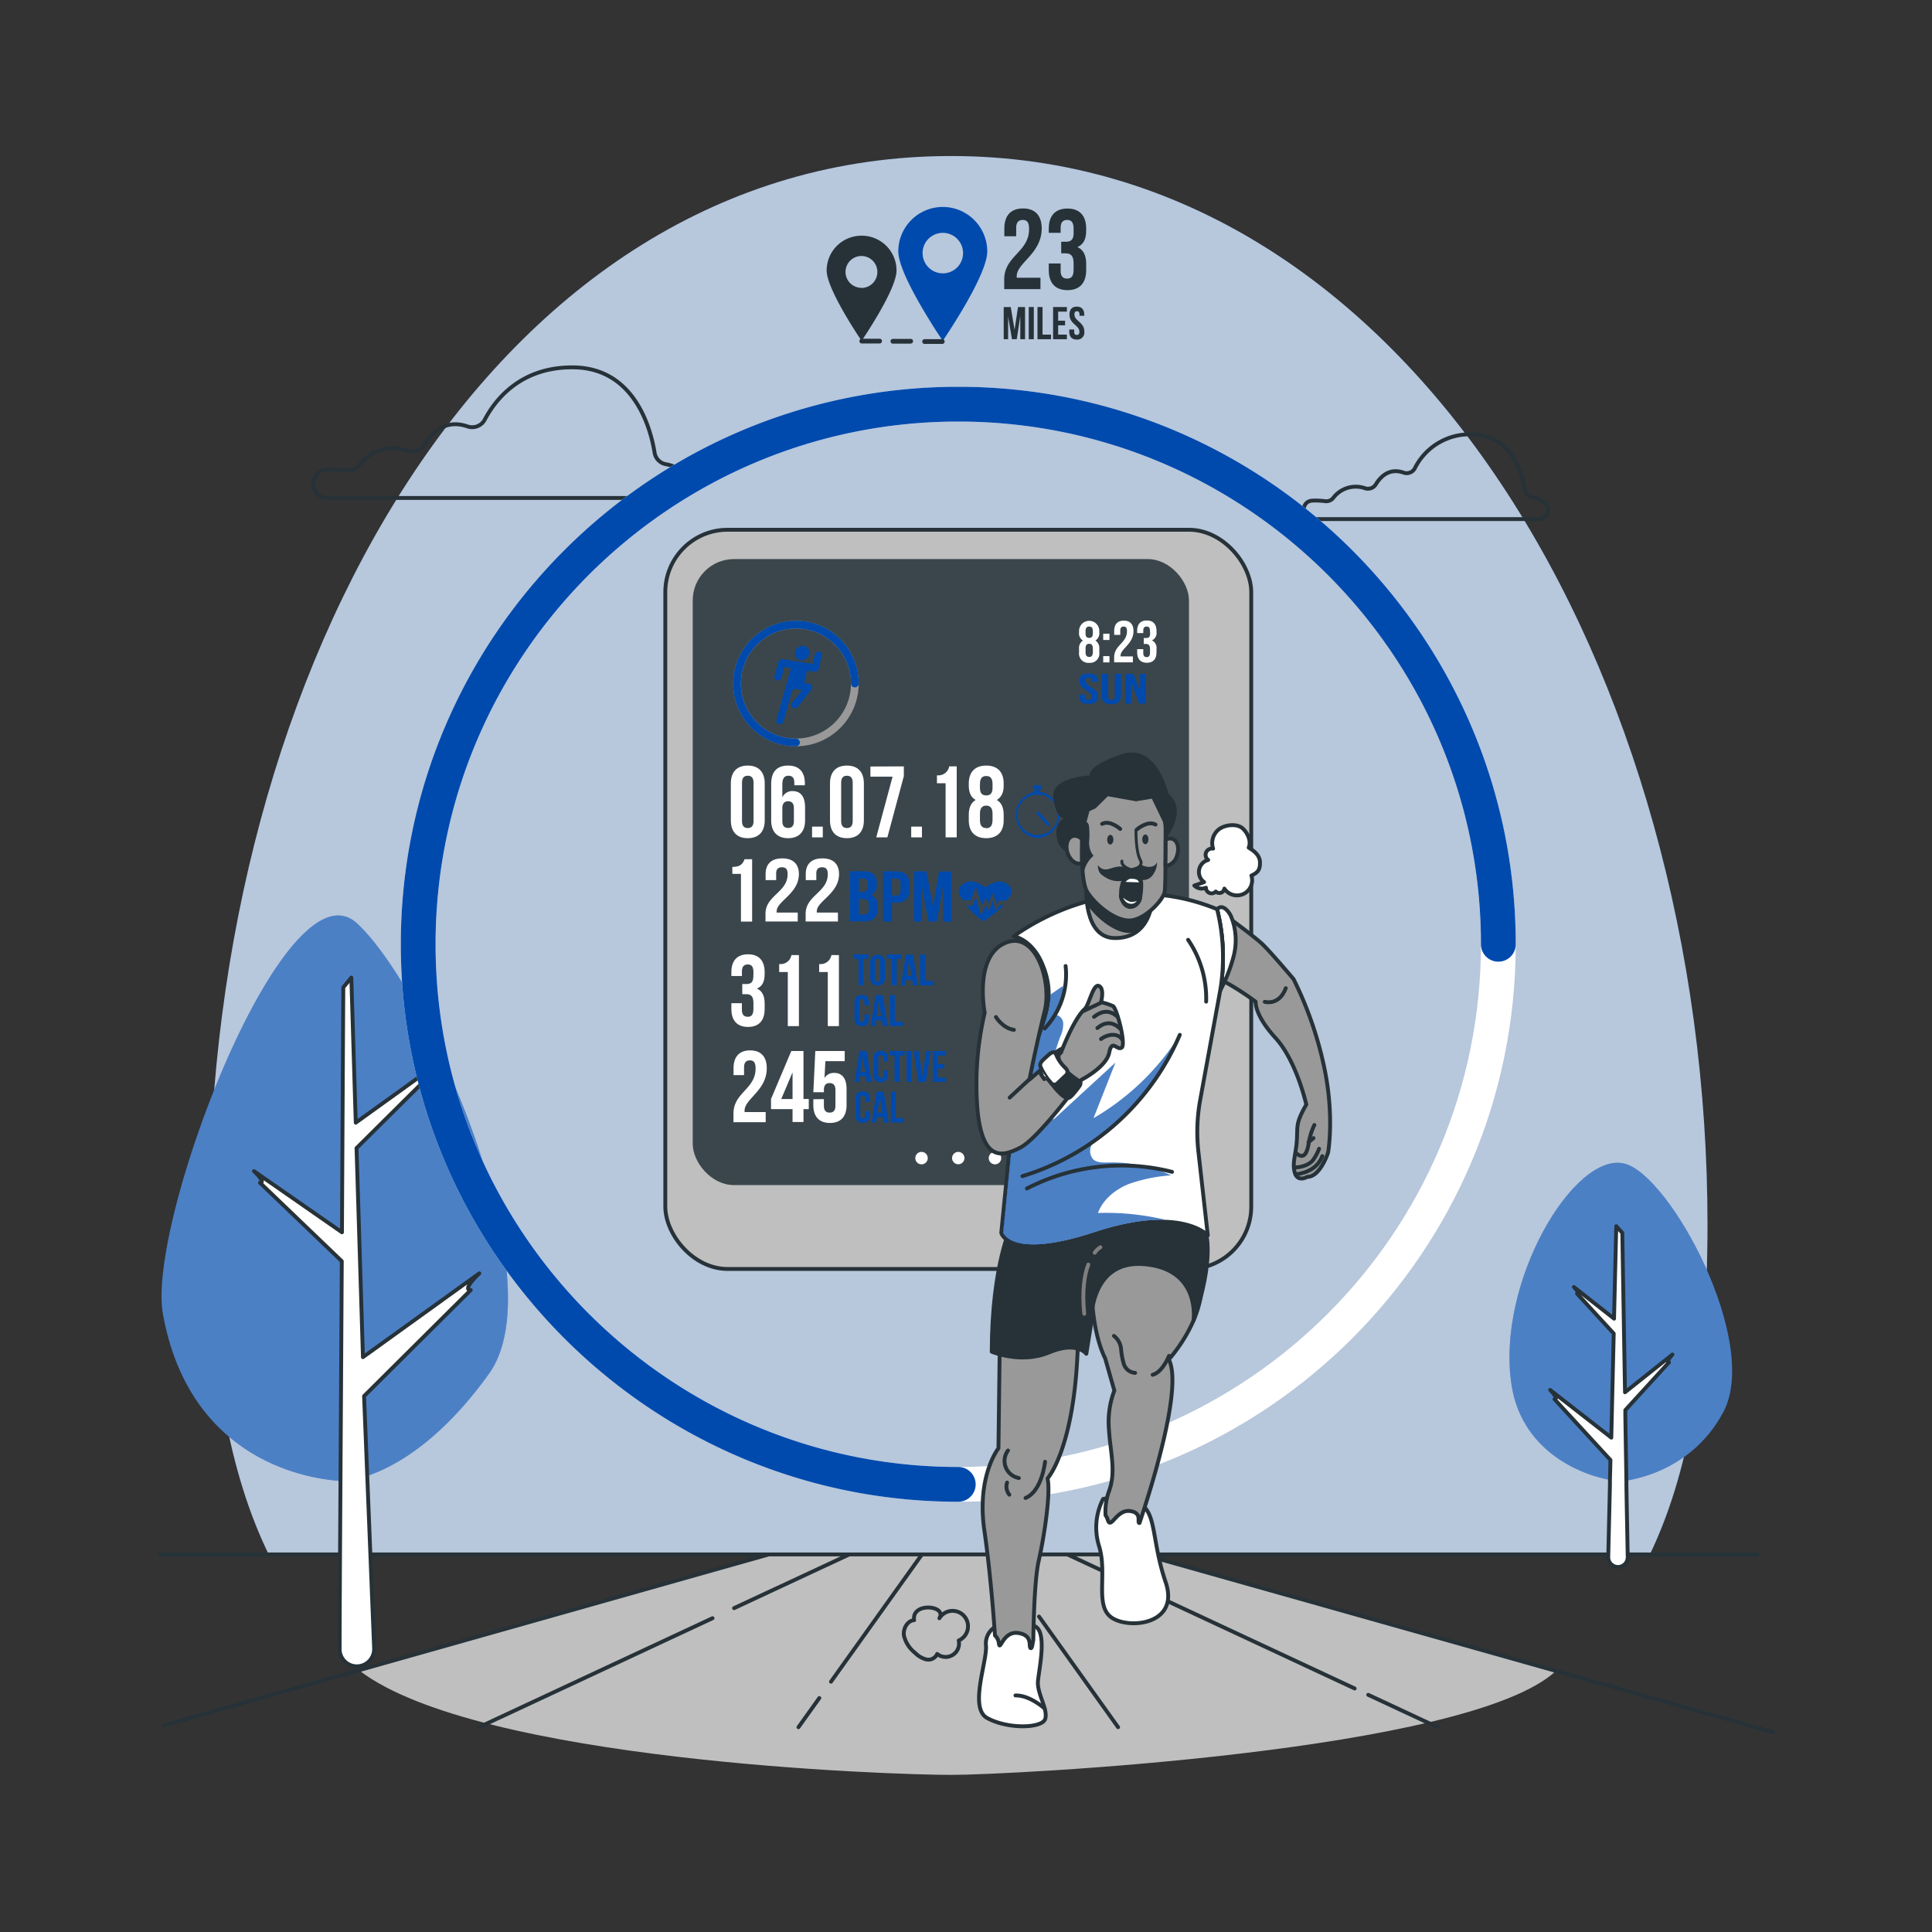 <svg xmlns="http://www.w3.org/2000/svg" viewBox="0 0 500 500"><rect x="0" y="0" width="500" height="500" fill="#333333" stroke="none"/><g id="freepik--background-simple--inject-76"><path d="M441.9,316.91c0,37.44-5.11,65-14.92,85.38H69.55c-10.08-20.64-15.45-48.74-15.45-87,0-142.69,73.72-274.91,192.09-274.91S441.9,174.22,441.9,316.91Z" style="fill:#004AAD;opacity:0.7"></path><path d="M441.9,316.91c0,37.44-5.11,65-14.92,85.38H69.55c-10.08-20.64-15.45-48.74-15.45-87,0-142.69,73.72-274.91,192.09-274.91S441.9,174.22,441.9,316.91Z" style="fill:#fff;opacity:0.7"></path></g><g id="freepik--Device--inject-76"><rect x="172.18" y="137.1" width="151.64" height="191.31" rx="16.14" style="fill:#bfbfbf;stroke:#263238;stroke-miterlimit:10"></rect><rect x="179.28" y="144.69" width="128.42" height="162.01" rx="10.69" style="fill:#263238"></rect><rect x="179.28" y="144.69" width="128.42" height="162.01" rx="10.69" style="fill:#fff;opacity:0.1"></rect><path d="M212.08,168.66a1,1,0,0,0-1.22.7l-.51,2.47-7.76-1.24a1.05,1.05,0,0,0-1.14.72l-1,3.63a.87.87,0,0,0,.61,1.15,1,1,0,0,0,1.21-.71l.75-2.76,1.68.26-1.36,4.9h0l-2.4,8.5a.87.87,0,0,0,.66,1.12.94.94,0,0,0,.55-.06,1.05,1.05,0,0,0,.63-.7l2.08-7.34h0l.06-.21a1,1,0,0,1,1.09-.78h0l1.57.3L205,181.83a.92.92,0,0,0,.12,1.33,1,1,0,0,0,1.35-.23l3.52-4.45a1,1,0,0,0,.18-.91.84.84,0,0,0-.66-.58l-1.41-.27.78-3.16,1.86.29a.92.92,0,0,0,.52-.06,1,1,0,0,0,.62-.66l.79-3.32A.87.87,0,0,0,212.08,168.66Z" style="fill:#004AAD"></path><path d="M208.16,170.72a2,2,0,0,0,1.23-2.45,1.74,1.74,0,0,0-2.37-1,2,2,0,0,0-1.22,2.45A1.73,1.73,0,0,0,208.16,170.72Z" style="fill:#004AAD"></path><circle cx="205.99" cy="176.9" r="15.24" style="fill:none;stroke:#999;stroke-miterlimit:10;stroke-width:2px"></circle><path d="M206,192.15a15.25,15.25,0,1,1,15.24-15.25" style="fill:none;stroke:#004AAD;stroke-linecap:round;stroke-linejoin:round;stroke-width:2px"></path><path d="M271.26,213.71a.36.36,0,0,1-.27-.12l-2.61-2.91a.36.36,0,1,1,.54-.49l2.61,2.91a.36.36,0,0,1,0,.51A.33.33,0,0,1,271.26,213.71Z" style="fill:#004AAD"></path><path d="M269.2,204.93v-.46h-1.49V205a6,6,0,0,0,.86,11.87,6,6,0,0,0,.63-11.9Zm-.63,11.17a5.24,5.24,0,1,1,5.23-5.24A5.25,5.25,0,0,1,268.57,216.1Z" style="fill:#004AAD"></path><rect x="267.47" y="203.26" width="1.98" height="1.01" style="fill:#004AAD"></rect><g style="opacity:0.6"><path d="M271.26,213.71a.36.36,0,0,1-.27-.12l-2.61-2.91a.36.36,0,1,1,.54-.49l2.61,2.91a.36.36,0,0,1,0,.51A.33.33,0,0,1,271.26,213.71Z" style="fill:#004AAD"></path><path d="M269.2,204.93v-.46h-1.49V205a6,6,0,0,0,.86,11.87,6,6,0,0,0,.63-11.9Zm-.63,11.17a5.24,5.24,0,1,1,5.23-5.24A5.25,5.25,0,0,1,268.57,216.1Z" style="fill:#004AAD"></path><rect x="267.47" y="203.26" width="1.98" height="1.01" style="fill:#004AAD"></rect></g><path d="M194.06,274.42c-.92,0-1.5.5-1.5,1.82v2h-2.72v-1.78c0-2.94,1.47-4.62,4.3-4.62s4.3,1.68,4.3,4.62c0,5.77-5.74,7.93-5.74,10.94a2.61,2.61,0,0,0,0,.4h5.46v2.62h-8.34v-2.25c0-5.41,5.72-6.3,5.72-11.61C195.56,274.87,195,274.42,194.06,274.42Z" style="fill:#fff"></path><path d="M199.54,284.42,204.79,272h3.15v12.41h1.37v2.63h-1.37v3.33h-2.83v-3.33h-5.57Zm5.57,0v-6.9l-2.92,6.9Z" style="fill:#fff"></path><path d="M213.22,284.45v1.71c0,1.31.57,1.78,1.49,1.78s1.5-.47,1.5-1.78v-4.05c0-1.31-.58-1.81-1.5-1.81s-1.49.5-1.49,1.81v.56h-2.73L211,272h7.61v2.62h-5l-.24,4.39a2.76,2.76,0,0,1,2.52-1.34c2.13,0,3.2,1.49,3.2,4.2V286c0,2.94-1.47,4.62-4.3,4.62s-4.3-1.68-4.3-4.62v-1.52Z" style="fill:#fff"></path><path d="M225.56,280h-1.27l-.22-1.45h-1.55l-.21,1.45h-1.16l1.28-8h1.84Zm-2.88-2.54h1.22l-.61-4.05Z" style="fill:#004AAD"></path><path d="M229.79,277.05v1.06c0,1.28-.64,2-1.88,2s-1.87-.74-1.87-2v-4.17c0-1.28.64-2,1.87-2a1.75,1.75,0,0,1,1.88,2v.78H228.6v-.86c0-.57-.25-.78-.65-.78s-.66.21-.66.78v4.33c0,.57.26.78.66.78s.65-.21.65-.78v-1.14Z" style="fill:#004AAD"></path><path d="M230.19,272h3.89v1.15h-1.32V280H231.5v-6.86h-1.31Z" style="fill:#004AAD"></path><path d="M234.62,272h1.26v8h-1.26Z" style="fill:#004AAD"></path><path d="M238.7,278.56l1-6.54h1.15l-1.23,8H237.7l-1.23-8h1.27Z" style="fill:#004AAD"></path><path d="M242.65,275.4h1.73v1.14h-1.73v2.35h2.18V280H241.4v-8h3.43v1.15h-2.18Z" style="fill:#004AAD"></path><path d="M225.13,287.53v1.06c0,1.29-.64,2-1.87,2s-1.88-.73-1.88-2v-4.16a1.75,1.75,0,0,1,1.88-2c1.23,0,1.87.73,1.87,2v.78h-1.19v-.86c0-.57-.25-.79-.65-.79s-.65.22-.65.79v4.32c0,.58.25.78.65.78s.65-.2.65-.78v-1.14Z" style="fill:#004AAD"></path><path d="M230,290.52H228.7l-.22-1.46h-1.54l-.22,1.46h-1.15l1.28-8h1.84ZM227.1,288h1.21l-.6-4.05Z" style="fill:#004AAD"></path><path d="M230.55,282.51h1.26v6.86h2.07v1.15h-3.33Z" style="fill:#004AAD"></path><path d="M258.67,234.26l1.21-.07a35.83,35.83,0,0,1-4.28,3.54l-1.11.72h0l-1.08-.79a27.1,27.1,0,0,1-3.35-3.34l1.56.09.92-2.27,1.36,4.8,1.27-2.71.8,1.51.93-2.64.8,2.58Z" style="fill:#004AAD"></path><path d="M260.47,233.07h-1.89l-.59.86-1.14-2.83-1,2.76-.75-1.43-1,1.95-1.57-4.95L251.35,233h-2.11c-1.29-1.47-1.73-2.92-.06-4.2,2.1-1.61,4.52-.11,5.75.86,1.29-.9,4.13-2.75,6.31-.35C262.33,230.56,261.67,231.87,260.47,233.07Z" style="fill:#004AAD"></path><path d="M189.53,224.36c2.23,0,2.73-.94,3.18-2h1.94v16.15h-2.89V226.16h-2.23Z" style="fill:#fff"></path><path d="M202.36,224.45c-.91,0-1.49.44-1.49,1.6v1.73h-2.73v-1.57c0-2.59,1.47-4.06,4.3-4.06s4.31,1.47,4.31,4.06c0,5.07-5.75,7-5.75,9.62a1.31,1.31,0,0,0,0,.34h5.45v2.31h-8.34v-2c0-4.76,5.72-5.54,5.72-10.2C203.86,224.85,203.28,224.45,202.36,224.45Z" style="fill:#fff"></path><path d="M212.75,224.45c-.91,0-1.49.44-1.49,1.6v1.73h-2.73v-1.57c0-2.59,1.47-4.06,4.3-4.06s4.31,1.47,4.31,4.06c0,5.07-5.75,7-5.75,9.62a1.31,1.31,0,0,0,0,.34h5.46v2.31h-8.35v-2c0-4.76,5.72-5.54,5.72-10.2C214.25,224.85,213.67,224.45,212.75,224.45Z" style="fill:#fff"></path><path d="M226.9,228.51V229a2.5,2.5,0,0,1-1.5,2.61,2.58,2.58,0,0,1,1.73,2.77v1c0,2-1.2,3.08-3.52,3.08H220v-13h3.5C225.87,225.54,226.9,226.52,226.9,228.51Zm-4.61-1.12v3.42h.9c.87,0,1.39-.33,1.39-1.37v-.72c0-.93-.36-1.33-1.18-1.33Zm0,5.27v4h1.32c.78,0,1.2-.32,1.2-1.28v-1.13c0-1.2-.44-1.57-1.49-1.57Z" style="fill:#004AAD"></path><path d="M235.38,228.74v1.68c0,2.07-1.14,3.2-3.46,3.2h-1.09v4.87h-2.31v-13h3.4C234.24,225.54,235.38,226.67,235.38,228.74Zm-4.55-1.35v4.38h1.09c.74,0,1.14-.3,1.14-1.22v-1.94c0-.93-.4-1.22-1.14-1.22Z" style="fill:#004AAD"></path><path d="M241.46,234.73l1.57-9.19h3.22v13h-2.19V229.2l-1.6,9.29h-2.18l-1.73-9.16v9.16h-2v-13h3.22Z" style="fill:#004AAD"></path><path d="M195,251.7c0-1.66-.57-2.1-1.49-2.1s-1.5.5-1.5,1.81v1.18h-2.73v-1c0-2.94,1.47-4.62,4.31-4.62s4.3,1.68,4.3,4.62v.48c0,2-.63,3.2-2,3.77,1.44.63,2,2,2,3.86v1.45c0,2.94-1.47,4.62-4.3,4.62s-4.31-1.68-4.31-4.62v-1.53H192v1.71c0,1.31.58,1.81,1.5,1.81s1.49-.44,1.49-2.07v-1.45c0-1.7-.57-2.33-1.89-2.33h-1v-2.63h1.13c1.08,0,1.73-.47,1.73-1.94Z" style="fill:#fff"></path><path d="M201.65,249.49a2.85,2.85,0,0,0,3.17-2.31h1.94v18.38h-2.88v-14h-2.23Z" style="fill:#fff"></path><path d="M212,249.49a2.85,2.85,0,0,0,3.17-2.31h1.94v18.38h-2.88v-14H212Z" style="fill:#fff"></path><path d="M220.88,247h3.89v1.14h-1.31v6.87H222.2v-6.87h-1.32Z" style="fill:#004AAD"></path><path d="M225.22,249a1.91,1.91,0,1,1,3.82,0v4.17a1.91,1.91,0,1,1-3.82,0Zm1.25,4.25c0,.57.26.79.66.79s.65-.22.65-.79v-4.33c0-.57-.25-.79-.65-.79s-.66.22-.66.79Z" style="fill:#004AAD"></path><path d="M229.48,247h3.89v1.14h-1.31v6.87H230.8v-6.87h-1.32Z" style="fill:#004AAD"></path><path d="M237.56,255.05h-1.27l-.22-1.45h-1.54l-.22,1.45h-1.16l1.28-8h1.85Zm-2.87-2.54h1.21l-.61-4Z" style="fill:#004AAD"></path><path d="M238.14,247h1.26v6.87h2.07v1.14h-3.33Z" style="fill:#004AAD"></path><path d="M224.9,262.55v1.06c0,1.28-.64,2-1.88,2s-1.88-.74-1.88-2v-4.16c0-1.28.64-2,1.88-2s1.88.74,1.88,2v.77h-1.19v-.85c0-.58-.25-.79-.66-.79s-.65.21-.65.79v4.32c0,.57.25.78.65.78s.66-.21.66-.78v-1.14Z" style="fill:#004AAD"></path><path d="M229.73,265.54h-1.27l-.21-1.46H226.7l-.22,1.46h-1.15l1.28-8h1.84ZM226.86,263h1.22l-.61-4.05Z" style="fill:#004AAD"></path><path d="M230.32,257.52h1.26v6.87h2.07v1.15h-3.33Z" style="fill:#004AAD"></path><path d="M189.14,202.75c0-2.94,1.55-4.62,4.38-4.62s4.39,1.68,4.39,4.62v9.55c0,2.94-1.55,4.62-4.39,4.62s-4.38-1.68-4.38-4.62Zm2.89,9.74c0,1.31.57,1.81,1.49,1.81s1.5-.5,1.5-1.81v-9.92c0-1.32-.58-1.81-1.5-1.81s-1.49.49-1.49,1.81Z" style="fill:#fff"></path><path d="M199.58,202.91c0-3.1,1.42-4.78,4.41-4.78,2.84,0,4.31,1.68,4.31,4.62v.47h-2.73v-.65c0-1.32-.58-1.81-1.5-1.81s-1.6.49-1.6,2.25v3.36a2.75,2.75,0,0,1,2.68-1.63c2.12,0,3.2,1.5,3.2,4.2v3.36c0,2.94-1.55,4.62-4.38,4.62s-4.39-1.68-4.39-4.62Zm2.89,6.27v3.31c0,1.31.58,1.78,1.5,1.78s1.49-.47,1.49-1.78v-3.31c0-1.31-.58-1.81-1.49-1.81S202.47,207.87,202.47,209.18Z" style="fill:#fff"></path><path d="M212.94,213.93v2.78h-2.78v-2.78Z" style="fill:#fff"></path><path d="M214.8,202.75c0-2.94,1.55-4.62,4.38-4.62s4.39,1.68,4.39,4.62v9.55c0,2.94-1.55,4.62-4.39,4.62s-4.38-1.68-4.38-4.62Zm2.89,9.74c0,1.31.58,1.81,1.49,1.81s1.5-.5,1.5-1.81v-9.92c0-1.32-.58-1.81-1.5-1.81s-1.49.49-1.49,1.81Z" style="fill:#fff"></path><path d="M233.91,198.34v2.52l-4.26,15.85h-2.88L231,201h-5.74v-2.63Z" style="fill:#fff"></path><path d="M238.6,213.93v2.78h-2.78v-2.78Z" style="fill:#fff"></path><path d="M242.48,200.65a2.86,2.86,0,0,0,3.18-2.31h1.94v18.37h-2.88v-14h-2.24Z" style="fill:#fff"></path><path d="M255.24,216.92c-2.92,0-4.52-1.68-4.52-4.62v-1.44c0-1.76.53-3.12,1.79-3.83-1.21-.66-1.79-1.89-1.79-3.7v-.58c0-2.94,1.6-4.62,4.52-4.62s4.51,1.68,4.51,4.62v.58c0,1.81-.6,3-1.78,3.7,1.26.71,1.78,2.07,1.78,3.83v1.44C259.75,215.24,258.15,216.92,255.24,216.92Zm-1.63-13c0,1.47.68,1.94,1.63,1.94s1.63-.47,1.63-1.94v-1c0-1.65-.71-2.09-1.63-2.09s-1.63.44-1.63,2.09Zm1.63,10.42c.92,0,1.6-.45,1.63-2.08v-1.7c0-1.44-.61-2.07-1.63-2.07s-1.63.63-1.63,2.07v1.7C253.61,213.85,254.32,214.3,255.24,214.3Z" style="fill:#fff"></path><path d="M281.88,171.54a2.4,2.4,0,0,1-2.62-2.68V168a2.35,2.35,0,0,1,1-2.23,2.19,2.19,0,0,1-1-2.15v-.33a2.62,2.62,0,1,1,5.24,0v.33a2.24,2.24,0,0,1-1,2.15,2.36,2.36,0,0,1,1,2.23v.84A2.4,2.4,0,0,1,281.88,171.54Zm-.94-7.58c0,.86.39,1.13.94,1.13s.95-.27.95-1.13v-.59c0-1-.41-1.22-.95-1.22s-.94.26-.94,1.22Zm.94,6.06c.54,0,.93-.26.95-1.21v-1c0-.84-.35-1.2-.95-1.2s-.94.36-.94,1.2v1C280.94,169.76,281.35,170,281.88,170Z" style="fill:#fff"></path><path d="M287.13,164v1.62h-1.62V164Zm0,5.81v1.62h-1.62V169.8Z" style="fill:#fff"></path><path d="M290.8,162.15c-.53,0-.87.29-.87,1v1.15h-1.58v-1c0-1.71.85-2.68,2.5-2.68s2.5,1,2.5,2.68c0,3.35-3.34,4.6-3.34,6.36a1.62,1.62,0,0,0,0,.22h3.18v1.53h-4.85v-1.31c0-3.14,3.32-3.66,3.32-6.74C291.67,162.41,291.34,162.15,290.8,162.15Z" style="fill:#fff"></path><path d="M297.62,163.37c0-1-.34-1.22-.87-1.22s-.87.29-.87,1v.69H294.3v-.58c0-1.71.85-2.68,2.5-2.68s2.5,1,2.5,2.68v.27a2.08,2.08,0,0,1-1.18,2.2A2.17,2.17,0,0,1,299.3,168v.84c0,1.7-.86,2.68-2.5,2.68s-2.5-1-2.5-2.68V168h1.58v1c0,.77.34,1.06.87,1.06s.87-.26.87-1.21V168c0-1-.34-1.35-1.1-1.35H296v-1.53h.65c.63,0,1-.27,1-1.13Z" style="fill:#fff"></path><path d="M281.73,174.29c1.63,0,2.47.7,2.47,1.94v.24h-1.59v-.32c0-.55-.3-.76-.84-.76s-.83.21-.83.76c0,1.6,3.27,1.89,3.27,4.1,0,1.24-.85,1.95-2.5,1.95s-2.5-.71-2.5-1.95v-.47h1.59v.55c0,.55.33.75.87.75s.87-.2.87-.75c0-1.59-3.28-1.89-3.28-4.1C279.26,175,280.1,174.29,281.73,174.29Z" style="fill:#004AAD"></path><path d="M286.78,174.38v6c0,.55.33.75.87.75s.86-.2.86-.75v-6h1.59v5.88c0,1.24-.85,2-2.5,2s-2.5-.71-2.5-2v-5.88Z" style="fill:#004AAD"></path><path d="M292.74,176.51v5.6h-1.51v-7.73h2.1l1.73,4.62v-4.62h1.49v7.73h-1.72Z" style="fill:#004AAD"></path><path d="M240.1,299.71a1.61,1.61,0,1,1-1.61-1.6A1.61,1.61,0,0,1,240.1,299.71Z" style="fill:#fff"></path><path d="M249.6,299.71a1.6,1.6,0,1,1-1.6-1.6A1.6,1.6,0,0,1,249.6,299.71Z" style="fill:#fff"></path><path d="M259.11,299.71a1.61,1.61,0,1,1-1.61-1.6A1.61,1.61,0,0,1,259.11,299.71Z" style="fill:#fff"></path></g><g id="freepik--Clouds--inject-76"><path d="M339.77,134.34h58.48a2.37,2.37,0,0,0,1.69-4.05,7.22,7.22,0,0,0-3.53-1.64,2.34,2.34,0,0,1-1.79-1.91c-.68-4-3.37-14.11-13.45-14.32a15.91,15.91,0,0,0-15,8.74,2.39,2.39,0,0,1-2.92,1.16c-1.89-.68-4.8-.83-7.17,3a2.4,2.4,0,0,1-2.72,1.07,7.29,7.29,0,0,0-8.27,2.41,2.29,2.29,0,0,1-2.09.91,19.86,19.86,0,0,0-3.36-.15C336.55,129.72,336.71,134.34,339.77,134.34Z" style="fill:none;stroke:#263238;stroke-linecap:round;stroke-linejoin:round"></path><path d="M84.78,128.88H175c3.26,0,5-4,2.62-6.24a11.4,11.4,0,0,0-5.44-2.53,3.6,3.6,0,0,1-2.77-2.94c-1-6.26-5.2-21.77-20.75-22.09-13.92-.28-20.54,8.46-23.18,13.48a3.69,3.69,0,0,1-4.51,1.79c-2.91-1-7.4-1.27-11.06,4.66a3.7,3.7,0,0,1-4.19,1.64c-3.26-1-8.74-1.47-12.76,3.72a3.53,3.53,0,0,1-3.23,1.41,30.67,30.67,0,0,0-5.17-.23C79.8,121.77,80.05,128.88,84.78,128.88Z" style="fill:none;stroke:#263238;stroke-linecap:round;stroke-linejoin:round"></path></g><g id="freepik--Floor--inject-76"><path d="M402.68,432.44c-22.67,21-141.48,26.9-156.49,26.9-15.88,0-122.34-3.57-153.12-26.95l-.16-.14,106-30h96.86Z" style="fill:#bfbfbf"></path><line x1="350.59" y1="436.98" x2="276.22" y2="402.28" style="fill:none;stroke:#263238;stroke-linecap:round;stroke-linejoin:round"></line><line x1="372.07" y1="447" x2="354.1" y2="438.62" style="fill:none;stroke:#263238;stroke-linecap:round;stroke-linejoin:round"></line><line x1="266.73" y1="415.33" x2="257.41" y2="402.29" style="fill:none;stroke:#263238;stroke-linecap:round;stroke-linejoin:round"></line><line x1="289.36" y1="447" x2="268.9" y2="418.36" style="fill:none;stroke:#263238;stroke-linecap:round;stroke-linejoin:round"></line><line x1="215.06" y1="435.22" x2="238.59" y2="402.29" style="fill:none;stroke:#263238;stroke-linecap:round;stroke-linejoin:round"></line><line x1="206.64" y1="447" x2="212.04" y2="439.45" style="fill:none;stroke:#263238;stroke-linecap:round;stroke-linejoin:round"></line><line x1="189.97" y1="416.19" x2="219.77" y2="402.29" style="fill:none;stroke:#263238;stroke-linecap:round;stroke-linejoin:round"></line><line x1="123.93" y1="447" x2="184.4" y2="418.79" style="fill:none;stroke:#263238;stroke-linecap:round;stroke-linejoin:round"></line><polyline points="42.5 446.5 92.91 432.25 198.93 402.29" style="fill:none;stroke:#263238;stroke-linecap:round;stroke-linejoin:round"></polyline><polyline points="454.78 402.29 426.98 402.29 426.58 402.29 384.95 402.29 379.98 402.29 295.79 402.29 295.64 402.29 295.05 402.29 276.24 402.29 257.41 402.29 238.59 402.29 219.77 402.29 200.96 402.29 198.93 402.29 69.55 402.29 69.45 402.29 41.22 402.29" style="fill:none;stroke:#263238;stroke-linecap:round;stroke-linejoin:round"></polyline><polyline points="295.79 402.29 402.68 432.44 458.9 448.29" style="fill:none;stroke:#263238;stroke-linecap:round;stroke-linejoin:round"></polyline></g><g id="freepik--Trees--inject-76"><path d="M419.6,383.35s17.64-1.27,26.44-18c9.5-18.09-13.67-61-25.51-64.18-13-3.5-33.52,30.78-29.32,57.43C394.09,376.76,411.45,382.88,419.6,383.35Z" style="fill:#004AAD"></path><path d="M419.6,383.35s17.64-1.27,26.44-18c9.5-18.09-13.67-61-25.51-64.18-13-3.5-33.52,30.78-29.32,57.43C394.09,376.76,411.45,382.88,419.6,383.35Z" style="fill:#fff;opacity:0.3"></path><path d="M431.92,352.58l-11.29,12.36c0,.43,0,.85,0,1.28.08,5.52.19,11.23.28,17,0,.37,0,.75,0,1.12.06,4.49.27,14.07.34,18.64a2.51,2.51,0,0,1-2.5,2.55h0a2.51,2.51,0,0,1-2.54-2.58l.44-18.64,0-1.27.06-2.08.07-3.11-14.47-15.74c1.16,0-.92-2.18-1.13-2.39L417,372.06l.63-26.94-9.49-10.33c.82,0-.66-1.54-.81-1.7l10.39,8.18v-.51l.57-23.42,1.56,1.71s.31,18.32.7,41.27l12.28-9.77C432.66,350.74,431,352.59,431.92,352.58Z" style="fill:#fff;stroke:#263238;stroke-linecap:round;stroke-linejoin:round"></path><path d="M87.65,383.24a12.47,12.47,0,0,0,3-.13c5.12-.87,19.88-5.26,35.91-27.6,17.38-24.23-15.61-99.24-34.1-116.49S38,316,42.14,339.87C48,373.07,72.53,382,87.65,383.24Z" style="fill:#004AAD"></path><path d="M87.65,383.24a12.47,12.47,0,0,0,3-.13c5.12-.87,19.88-5.26,35.91-27.6,17.38-24.23-15.61-99.24-34.1-116.49S38,316,42.14,339.87C48,373.07,72.53,382,87.65,383.24Z" style="fill:#fff;opacity:0.3"></path><path d="M121.83,333.86,94.22,361.31l2.6,65.28a4.47,4.47,0,0,1-4.46,4.65h0a4.45,4.45,0,0,1-4.46-4.47c0-13.22.3-54.08.55-100.38l-21.17-20.3c1.61,0-1.27-2.74-1.55-3L88.5,318.92c.18-35.11.35-63.39.35-63.39L90.92,253l1.15,37.55,19.52-14.05c-.29.27-3.17,3-1.56,3L92.27,297.13l1.66,54.1,30.12-21.69C123.65,329.93,119.52,333.86,121.83,333.86Z" style="fill:#fff;stroke:#263238;stroke-linecap:round;stroke-linejoin:round"></path></g><g id="freepik--Graphics--inject-76"><path d="M248,388.65c-79.55,0-144.27-64.72-144.27-144.27S168.45,100.1,248,100.1s144.27,64.72,144.27,144.28S327.55,388.65,248,388.65Zm0-279.55c-74.59,0-135.27,60.69-135.27,135.28S173.41,379.65,248,379.65,383.27,319,383.27,244.38,322.59,109.1,248,109.1Z" style="fill:#fff"></path><path d="M248,388.65c-79.55,0-144.27-64.72-144.27-144.27S168.45,100.1,248,100.1s144.27,64.72,144.27,144.28a4.5,4.5,0,0,1-9,0c0-74.59-60.68-135.28-135.27-135.28S112.73,169.79,112.73,244.38,173.41,379.65,248,379.65a4.5,4.5,0,0,1,0,9Z" style="fill:#004AAD"></path><path d="M244,53.56a11.52,11.52,0,0,0-11.52,11.51c0,4,4.67,12.31,8.06,17.77C242.44,86,244,88.18,244,88.18s1.52-2.22,3.44-5.34c3.4-5.46,8.06-13.73,8.06-17.77A11.52,11.52,0,0,0,244,53.56Zm0,17.18a5.24,5.24,0,1,1,5.24-5.24A5.23,5.23,0,0,1,244,70.74Z" style="fill:#004AAD"></path><path d="M222.94,61a9,9,0,0,0-9,9c0,3.18,3.66,9.67,6.33,14,1.52,2.46,2.71,4.2,2.71,4.2s1.2-1.74,2.71-4.2c2.66-4.29,6.33-10.78,6.33-14A9,9,0,0,0,222.94,61Zm0,13.49a4.12,4.12,0,1,1,4.12-4.12A4.11,4.11,0,0,1,222.94,74.52Z" style="fill:#263238"></path><path d="M243.92,89h0l-4.68,0a.6.6,0,0,1-.57-.62.66.66,0,0,1,.58-.61l4.68,0a.62.62,0,0,1,0,1.23Zm-8.19-.06h-4.68a.59.59,0,0,1-.57-.61.59.59,0,0,1,.57-.62h4.68a.6.6,0,0,1,.57.62A.59.59,0,0,1,235.73,88.89Z" style="fill:#263238"></path><path d="M227.64,88.89H223a.59.59,0,0,1-.58-.61.6.6,0,0,1,.58-.62h4.68a.6.6,0,0,1,.57.62A.59.59,0,0,1,227.64,88.89Z" style="fill:#263238"></path><path d="M264.67,56.92c-1,0-1.68.56-1.68,2v2.22h-3.07v-2c0-3.3,1.65-5.19,4.84-5.19s4.83,1.89,4.83,5.19c0,6.49-6.46,8.91-6.46,12.3a2.17,2.17,0,0,0,0,.44h6.14v2.95h-9.38V72.32c0-6.08,6.43-7.08,6.43-13C266.35,57.42,265.7,56.92,264.67,56.92Z" style="fill:#263238"></path><path d="M277.85,59.28c0-1.86-.65-2.36-1.68-2.36s-1.68.56-1.68,2v1.33h-3.07V59.16c0-3.3,1.65-5.19,4.84-5.19s4.84,1.89,4.84,5.19v.53c0,2.21-.71,3.6-2.27,4.25,1.62.71,2.27,2.24,2.27,4.33V69.9c0,3.3-1.66,5.19-4.84,5.19s-4.84-1.89-4.84-5.19V68.19h3.07V70.1c0,1.48.65,2,1.68,2s1.68-.5,1.68-2.33V68.19c0-1.92-.65-2.63-2.12-2.63h-1.09v-3h1.27c1.2,0,1.94-.53,1.94-2.18Z" style="fill:#263238"></path><path d="M262.57,85.37l.89-5.91h1.82v8.33h-1.23v-6l-.91,6H261.9l-1-5.89v5.89h-1.14V79.46h1.82Z" style="fill:#263238"></path><path d="M266.24,79.46h1.31v8.33h-1.31Z" style="fill:#263238"></path><path d="M268.5,79.46h1.31V86.6H272v1.19H268.5Z" style="fill:#263238"></path><path d="M273.85,83h1.79v1.19h-1.79V86.6h2.26v1.19h-3.57V79.46h3.57v1.19h-2.26Z" style="fill:#263238"></path><path d="M278.68,79.36c1.27,0,1.93.77,1.93,2.1v.26h-1.24v-.35c0-.59-.24-.82-.65-.82s-.66.23-.66.82c0,1.72,2.56,2,2.56,4.42a1.82,1.82,0,0,1-1.95,2.09c-1.29,0-1.95-.76-1.95-2.09v-.51H278v.59c0,.6.26.81.67.81s.68-.21.68-.81c0-1.71-2.56-2-2.56-4.41C276.75,80.13,277.41,79.36,278.68,79.36Z" style="fill:#263238"></path></g><g id="freepik--Character--inject-76"><path d="M258.47,420.61a5,5,0,0,0-3.29,5.35c.25,4.28-4.39,16.05.28,18.65,5.3,2.95,14.36,2.73,15.06.19s-2.16-6.54-1.9-9.68,2.64-13.45-1.17-14.39S258.47,420.61,258.47,420.61Z" style="fill:#fff;stroke:#263238;stroke-linecap:round;stroke-linejoin:round"></path><path d="M257.5,423.26a3.19,3.19,0,0,1,1,2c.3,2.36,1-3.21,5-2.64s2.57,3.66,3.24,3.92c.36.14.44-1,.68-2.14.08-5.51.37-16,1.4-20.47,1.42-6.27,3.14-17.48,2.29-21.31,0,0,7.09-7.82,7.85-34.95l-20.22-.25-.34,27.4s-5.71,7.12-3.64,21.3C256.23,406.32,257.12,417.71,257.5,423.26Z" style="fill:#999;stroke:#263238;stroke-linecap:round;stroke-linejoin:round"></path><path d="M270.37,442.18s-3.9-3.52-7.57-3.4" style="fill:none;stroke:#263238;stroke-linecap:round;stroke-linejoin:round"></path><path d="M285.48,387.93a16.22,16.22,0,0,0-1,12.34c2.16,7.22-1.31,15.49,3.37,18.47s17.5,1.56,13.82-9.27-2.3-17.77-6.62-20.3S285.48,387.93,285.48,387.93Z" style="fill:#fff;stroke:#263238;stroke-linecap:round;stroke-linejoin:round"></path><path d="M307.78,321.71,292,322.88l-9.48,7.27s-.65,12.9,3.51,21.44l2.36,8.29A22.91,22.91,0,0,0,287,370c.37,6.07,1.89,10.81,0,15.95a15.28,15.28,0,0,0-.88,6.22,3.74,3.74,0,0,1,.57,1.17c.81,2.62,2.22-2.68,5.67-2.29s1.76,3.07,2.54,3.11c2-5.95,11.51-34.8,7.58-42.33,0,0,6.4-6.95,8.1-15.44A19.89,19.89,0,0,0,307.78,321.71Z" style="fill:#999;stroke:#263238;stroke-linecap:round;stroke-linejoin:round"></path><path d="M301.74,217s5.89-7.16.66-11.58c0,0-3-13.35-12.22-10.2s-8.12,5.47-8.12,5.47-10.32.35-9.47,5.93,2.79,5.12,2.79,5.12-2.8,1.29-1.77,5.54,5.64,3.9,5.64,3.9Z" style="fill:#263238"></path><path d="M317.61,254.44a71.94,71.94,0,0,1,7.36,4.81s-.38,3.36,5.1,9.33,8,17.28,8,17.28c-2.79,4.9-2.22,5.48-2.44,9.18s-1.29,5.94-.53,8.48,3.24,1.05,3.24,1.05c3.37,0,5.37-6.32,5.37-6.32s1.74-9.6-1.13-22.61a95.72,95.72,0,0,0-7.81-22.25s-5.9-7-8.14-9.12c-2.71-2.51-11.74-9-11.74-9L312.32,253A44.21,44.21,0,0,1,317.61,254.44Z" style="fill:#999;stroke:#263238;stroke-linecap:round;stroke-linejoin:round"></path><path d="M316,255l-.27,1.45a40.89,40.89,0,0,0,3.52-8.92,16.42,16.42,0,0,0-.65-10.37c-.62-1.38-2.37-3.45-3.64-1.74a51,51,0,0,1,1.54,13.07A52.69,52.69,0,0,1,316,255Z" style="fill:#fff;stroke:#263238;stroke-linecap:round;stroke-linejoin:round"></path><path d="M315.29,257.25l.43-.84h0L316,255a52.69,52.69,0,0,0,.5-6.51A51,51,0,0,0,315,235.37a.61.61,0,0,0,0,.06c-.84,1.21.67,4.84.85,6.1a43.34,43.34,0,0,1,.24,8C315.9,251.57,316.23,255.41,315.29,257.25Z" style="fill:#fff;stroke:#263238;stroke-linecap:round;stroke-linejoin:round"></path><path d="M327.32,259.27s3.7,1.11,5.44-3.53" style="fill:none;stroke:#263238;stroke-linecap:round;stroke-linejoin:round"></path><path d="M340.16,291.15a16,16,0,0,0-1.4,4.36c-.37,2.35-1.05,4.82-3.23,3" style="fill:none;stroke:#263238;stroke-linecap:round;stroke-linejoin:round"></path><path d="M261.79,317.09s-5.07,10-5.13,32.73c0,0,7.6,3.24,14.82.19s9.66.35,9.66.35l1.22-7.63s-.69-16.86,13.9-15.55,12.62,14.54,12.62,14.54,7-18.56,1.68-26.49S261.79,317.09,261.79,317.09Z" style="fill:#263238;stroke:#263238;stroke-linecap:round;stroke-linejoin:round"></path><path d="M281.66,327.27c-1,2.62-1.66,6.65-1.06,12.74" style="fill:none;stroke:#7f7f7f;stroke-linecap:round;stroke-linejoin:round"></path><path d="M284.77,322.79a5.34,5.34,0,0,0-1.46,1.41" style="fill:none;stroke:#7f7f7f;stroke-linecap:round;stroke-linejoin:round"></path><path d="M315,235.37a.15.15,0,0,1,0-.06c-24.95-10.27-45.93,2.2-52.67,7,2.77.58,5.58,3,7.24,6.77,3.48,7.93,1.28,12.91-.71,19a24.27,24.27,0,0,0-3.78-16.2c-1.08-1.62-2.62-3.24-4.45-3.56l3.12,24.28-4.62,46.45s1.92,7.66,24.25.3,29.2.37,29.2.37l-2.43-21.61a46,46,0,0,1,.46-13.45l5.17-28.28h0L316,255a52.69,52.69,0,0,0,.5-6.51A51,51,0,0,0,315,235.37Z" style="fill:#fff;stroke:#263238;stroke-linecap:round;stroke-linejoin:round"></path><path d="M284.15,313.92c1.29-3.51,4.46-6.06,7.92-7.48a41.11,41.11,0,0,1,11-2.26,36.64,36.64,0,0,0-16.27-3.32c-1.39,0-3,.09-3.95-.9a3.32,3.32,0,0,1-.17-3.91,10.81,10.81,0,0,1,3-2.89,60.7,60.7,0,0,0,19.22-24.65A64.88,64.88,0,0,1,283,289.38q2.83-7.19,5.68-14.39l-15.39,14.15a1.67,1.67,0,0,1-1.23.6c-.74-.1-1-1.06-1-1.81a52.11,52.11,0,0,1,3.36-19.69,7.57,7.57,0,0,0,.74-3.4,2.35,2.35,0,0,0-2.25-2.24,14.85,14.85,0,0,0,2.18-7.45l-3.25,2.25c0,3.31-1,6.25-2.09,9.43q-.24.71-.48,1.44a.5.5,0,0,1-.58.33.67.67,0,0,1-.15-.06c0,.26-.05.52-.08.78-.66,5.18-2.25,10.18-3.62,15.22q-1.93,7.15-3.27,14.44l-2,19.86a6,6,0,0,0,.28.7c.06.1.13.17.19.27a5.09,5.09,0,0,0,1.44,1.11c2.71,1.44,8.66,2.27,21.66-2,7.65-2.53,13.51-3.3,17.92-3.22l.32-.07A66.4,66.4,0,0,0,284.15,313.92Z" style="fill:#004AAD;opacity:0.7"></path><path d="M305.33,267.82a64.91,64.91,0,0,1-40.73,36.57" style="fill:none;stroke:#263238;stroke-linecap:round;stroke-linejoin:round"></path><path d="M303.32,303.28a53.27,53.27,0,0,0-37.55,4.3" style="fill:none;stroke:#263238;stroke-linecap:round;stroke-linejoin:round"></path><path d="M275.78,250a20.35,20.35,0,0,1-5.41,16.16" style="fill:none;stroke:#263238;stroke-linecap:round;stroke-linejoin:round"></path><path d="M307.48,243.22a26.9,26.9,0,0,1,4.67,16" style="fill:none;stroke:#263238;stroke-linecap:round;stroke-linejoin:round"></path><path d="M281.14,229.66s-.79,13,7.31,13.11c10.33.13,9.9-11.67,9.9-11.67Z" style="fill:#999;stroke:#263238;stroke-linecap:round;stroke-linejoin:round"></path><path d="M280.05,216.21s-.54,11.5,1.27,14.53,6.87,7.44,10.84,7.49,9-5.38,9.28-7.55.21-16.58.21-16.58-.44-11.3-9-11.41S280.06,209.37,280.05,216.21Z" style="fill:#999;stroke:#263238;stroke-linecap:round;stroke-linejoin:round"></path><path d="M301.67,217.35a2.07,2.07,0,0,1,1.74-.26c1.33.45,1.87,2.39,1.2,4.32a3.68,3.68,0,0,1-3,2.75C301.67,221.81,301.67,219.28,301.67,217.35Z" style="fill:#999;stroke:#263238;stroke-linecap:round;stroke-linejoin:round"></path><path d="M288.14,217.32c0,.69-.37,1.25-.82,1.24s-.79-.57-.78-1.26.37-1.26.82-1.25S288.15,216.62,288.14,217.32Z" style="fill:#263238"></path><path d="M295.34,228.32a16.79,16.79,0,0,1-.31,4.08v0c0,.08,0,.16-.06.25a3.31,3.31,0,0,1-.59,1.13l0,0a2.33,2.33,0,0,1-2.22.9,2.4,2.4,0,0,1-1.61-1.47l0,0v0a4.66,4.66,0,0,1-.4-1.56,2,2,0,0,1,0-.34,6,6,0,0,1,.4-2.59Z" style="fill:#263238;stroke:#263238;stroke-linecap:round;stroke-linejoin:round"></path><path d="M290.47,228.72l4.27.13s.55-.18.51-.64a.85.85,0,0,0-.11-.3l0-.06a2.41,2.41,0,0,0-1-.76,6,6,0,0,0-1.74-.16,2.35,2.35,0,0,0-.42.15A3,3,0,0,0,290.47,228.72Z" style="fill:#fff;stroke:#263238;stroke-linecap:round;stroke-linejoin:round"></path><path d="M290.1,231.54s0,0,0,0,0-.2.14-.15,1.71,1.46,2.52,1.52c2.25,0,2-1.3,2-1.27a1,1,0,0,1,.27.68,2,2,0,0,1-.65,1.4l0,0a2.51,2.51,0,0,1-.89.58,2.54,2.54,0,0,1-2.23-.39,2.86,2.86,0,0,1-.72-.79,2,2,0,0,1-.44-1.49Z" style="fill:#fff;stroke:#263238;stroke-linecap:round;stroke-linejoin:round"></path><path d="M297.22,217.23c0,.7-.38,1.26-.82,1.25s-.79-.57-.79-1.27.38-1.25.82-1.25S297.23,216.54,297.22,217.23Z" style="fill:#263238"></path><path d="M294.33,214.58s2.67-2.3,4.72-1.18" style="fill:none;stroke:#263238;stroke-linecap:round;stroke-linejoin:round"></path><path d="M289.91,214.53s-2.6-2.38-4.69-1.31" style="fill:none;stroke:#263238;stroke-linecap:round;stroke-linejoin:round"></path><path d="M270.34,261.76c-1.81,7.07-3.92,17.64-3.92,17.64l8.17-7s3.25-8.7,6.15-11.28c1.11-1,2.16-6.64,3.67-5.95s.53,4.2.53,4.2a16.05,16.05,0,0,1,3.09,1c1,.51,3.44,9.93,2.25,10.76s-2.5-2.39-3.22,1.31-7.17,7-7.17,7-11,15-15.72,17.49-9.82,3.75-11.17-9.41a81,81,0,0,1,1.84-25.42s-2.82-14.41,5.17-18S272.33,254,270.34,261.76Z" style="fill:#999;stroke:#263238;stroke-linecap:round;stroke-linejoin:round"></path><line x1="261.3" y1="284.06" x2="266.92" y2="278.84" style="fill:none;stroke:#263238;stroke-linecap:round;stroke-linejoin:round"></line><line x1="280.36" y1="261.67" x2="285.18" y2="259.4" style="fill:none;stroke:#263238;stroke-linecap:round;stroke-linejoin:round"></line><path d="M257.74,263.2s1.76,2.92,4.66,3.32" style="fill:none;stroke:#263238;stroke-linecap:round;stroke-linejoin:round"></path><path d="M279.4,279.85c.41.27.22.88-.06,1.27a24.31,24.31,0,0,1-1.66,2.1c-.63.7-.95,1-1.54.93s-2.21-1.14-4.65-4.64c-.78-1.12-1.56-4.28-.42-5.45s4.55-3.36,3.66-2.43C273,273.46,274,276.4,279.4,279.85Z" style="fill:#263238;stroke:#263238;stroke-linecap:round;stroke-linejoin:round"></path><path d="M271.87,280.08h0a13.47,13.47,0,0,1-2.44-3.69c-.57-1,.06-1.61.69-2.26l1.29-1.17c1-.83,1.62-.86,1.94,0l.24.54a9.63,9.63,0,0,0,2,2.75l.39.42a1.17,1.17,0,0,1-.21,1.69l-2.26,2.15A1.15,1.15,0,0,1,271.87,280.08Z" style="fill:#fff;stroke:#263238;stroke-linecap:round;stroke-linejoin:round"></path><path d="M270.9,279l-.67.27-.86-1.28.55-.54S270.41,278.23,270.9,279Z" style="fill:#fff;stroke:#263238;stroke-linecap:round;stroke-linejoin:round"></path><path d="M294,214.73s-.15,5.61,1.13,7.88c.73,1.28-.86,2.31-1.59,2.52s-3.46-.87-3.19-2.27" style="fill:none;stroke:#263238;stroke-linecap:round;stroke-linejoin:round;stroke-width:0.75px"></path><polygon points="301.65 214.1 298.09 206.7 294 207.37 286.7 206.07 283.56 209.18 281.94 209.93 280.01 217.21 278.04 211.57 278.89 205.37 286.77 200.62 293.46 198.65 300.1 203.57 302.36 209.05 303.33 211.6 301.65 214.1" style="fill:#263238"></polygon><path d="M280.5,225.83a7.48,7.48,0,0,1,2.5-4.35,5.38,5.38,0,0,1-1.13-3.75,20.56,20.56,0,0,0-.05-4,1.42,1.42,0,0,0-.41-.86c-.53-.44-1.39,0-1.63.64-.43,1.16.14,3.91.12,5.2A35.48,35.48,0,0,0,280.5,225.83Z" style="fill:#263238"></path><path d="M284.11,223.87c.13,1.92.52,2.3,2.16,3.3a6.13,6.13,0,0,0,5.54.38,3.84,3.84,0,0,1,1.58-.5,7.77,7.77,0,0,1,1.82.65,3.09,3.09,0,0,0,3.33-1.56,5.18,5.18,0,0,0,.9-3c-.71,1.67-3.12,1.45-4.54.32.67.53-2.19,1.33-2.46,1.31-1-.07-1.6-.56-2.67-.52C287.31,224.36,285.87,226.11,284.11,223.87Z" style="fill:#263238"></path><path d="M277.59,216.37a2.41,2.41,0,0,1,2.42.85c0,1.28-.07,3.65,0,6.09a.91.91,0,0,1-.22.11c-1.34.42-2.92-.81-3.53-2.76S276.26,216.79,277.59,216.37Z" style="fill:#999;stroke:#263238;stroke-linecap:round;stroke-linejoin:round"></path><path d="M281.32,230.74c1.8,3,6.87,7.44,10.84,7.49,1.82,0,3.85-1.11,5.56-2.55a10.19,10.19,0,0,1-3.29,5.26,6.21,6.21,0,0,1-2.31.5c-3.92-.05-8.9-4.35-10.76-7.37a26.06,26.06,0,0,1-.24-3.76A4.28,4.28,0,0,0,281.32,230.74Z" style="fill:#263238"></path><path d="M236.58,419.3c-1.78.14-2.91,2.22-2.64,4a8,8,0,0,0,2.85,4.43,6.3,6.3,0,0,0,2.93,1.73,2.49,2.49,0,0,0,2.82-1.42,3.47,3.47,0,0,0,5.57-3.48,4,4,0,1,0-5-5.76C245.18,415.44,235.84,414.59,236.58,419.3Z" style="fill:none;stroke:#263238;stroke-linecap:round;stroke-linejoin:round"></path><path d="M321.71,214.49c-1.4-1.38-4.35-1.11-6-.05a4.52,4.52,0,0,0-1.76,5.18,1.7,1.7,0,0,0-1.8.94,1.67,1.67,0,0,0,.52,2,3.22,3.22,0,0,0-1.05,5.73l-2.53.89a2.68,2.68,0,0,0,3,.55,1.47,1.47,0,0,0,2.55,1,1.31,1.31,0,0,0,2.22-.76,3.92,3.92,0,0,0,7-3.37c1.51-.71,2.33-1.35,2.21-3.62s-2.95-3.53-2.91-3.62C323.82,217.86,323.05,215.79,321.71,214.49Z" style="fill:#fff;stroke:#263238;stroke-linecap:round;stroke-linejoin:round"></path><path d="M283.13,263.16c1.72-1.36,3.83-2.1,6.11,0" style="fill:none;stroke:#263238;stroke-linecap:round;stroke-linejoin:round"></path><path d="M284,266.06c1.54-1.33,3.67-2,5.81.11" style="fill:none;stroke:#263238;stroke-linecap:round;stroke-linejoin:round"></path><path d="M284.94,268.9c1.41-1.15,4.28-1.78,5.47.12" style="fill:none;stroke:#263238;stroke-linecap:round;stroke-linejoin:round"></path><path d="M339.93,294.54l-1.3,1.07" style="fill:none;stroke:#263238;stroke-linecap:round;stroke-linejoin:round"></path><path d="M335.18,302.14c1.9-.1,4.12-.78,5-2.47a11.19,11.19,0,0,0,1.19-2.37" style="fill:none;stroke:#263238;stroke-linecap:round;stroke-linejoin:round"></path><path d="M335.31,303.93c3.11-.4,5.8-1.8,6.9-4.73" style="fill:none;stroke:#263238;stroke-linecap:round;stroke-linejoin:round"></path><path d="M288.29,345.73a4.84,4.84,0,0,1,1.84,3.38,19.45,19.45,0,0,0,.72,3.9,3.28,3.28,0,0,0,2.92,2.29" style="fill:none;stroke:#263238;stroke-linecap:round;stroke-linejoin:round"></path><path d="M260.87,375.39a4.5,4.5,0,0,0,2.8,7.12" style="fill:none;stroke:#263238;stroke-linecap:round;stroke-linejoin:round"></path><path d="M260.63,383.69a3.36,3.36,0,0,0,.59,3.14" style="fill:none;stroke:#263238;stroke-linecap:round;stroke-linejoin:round"></path><path d="M302.54,350.9s-1.67,4.25-4.24,4.89" style="fill:none;stroke:#263238;stroke-linecap:round;stroke-linejoin:round"></path><path d="M270.46,378.3s-.77,7.63-5.06,9.38" style="fill:none;stroke:#263238;stroke-linecap:round;stroke-linejoin:round"></path></g></svg>